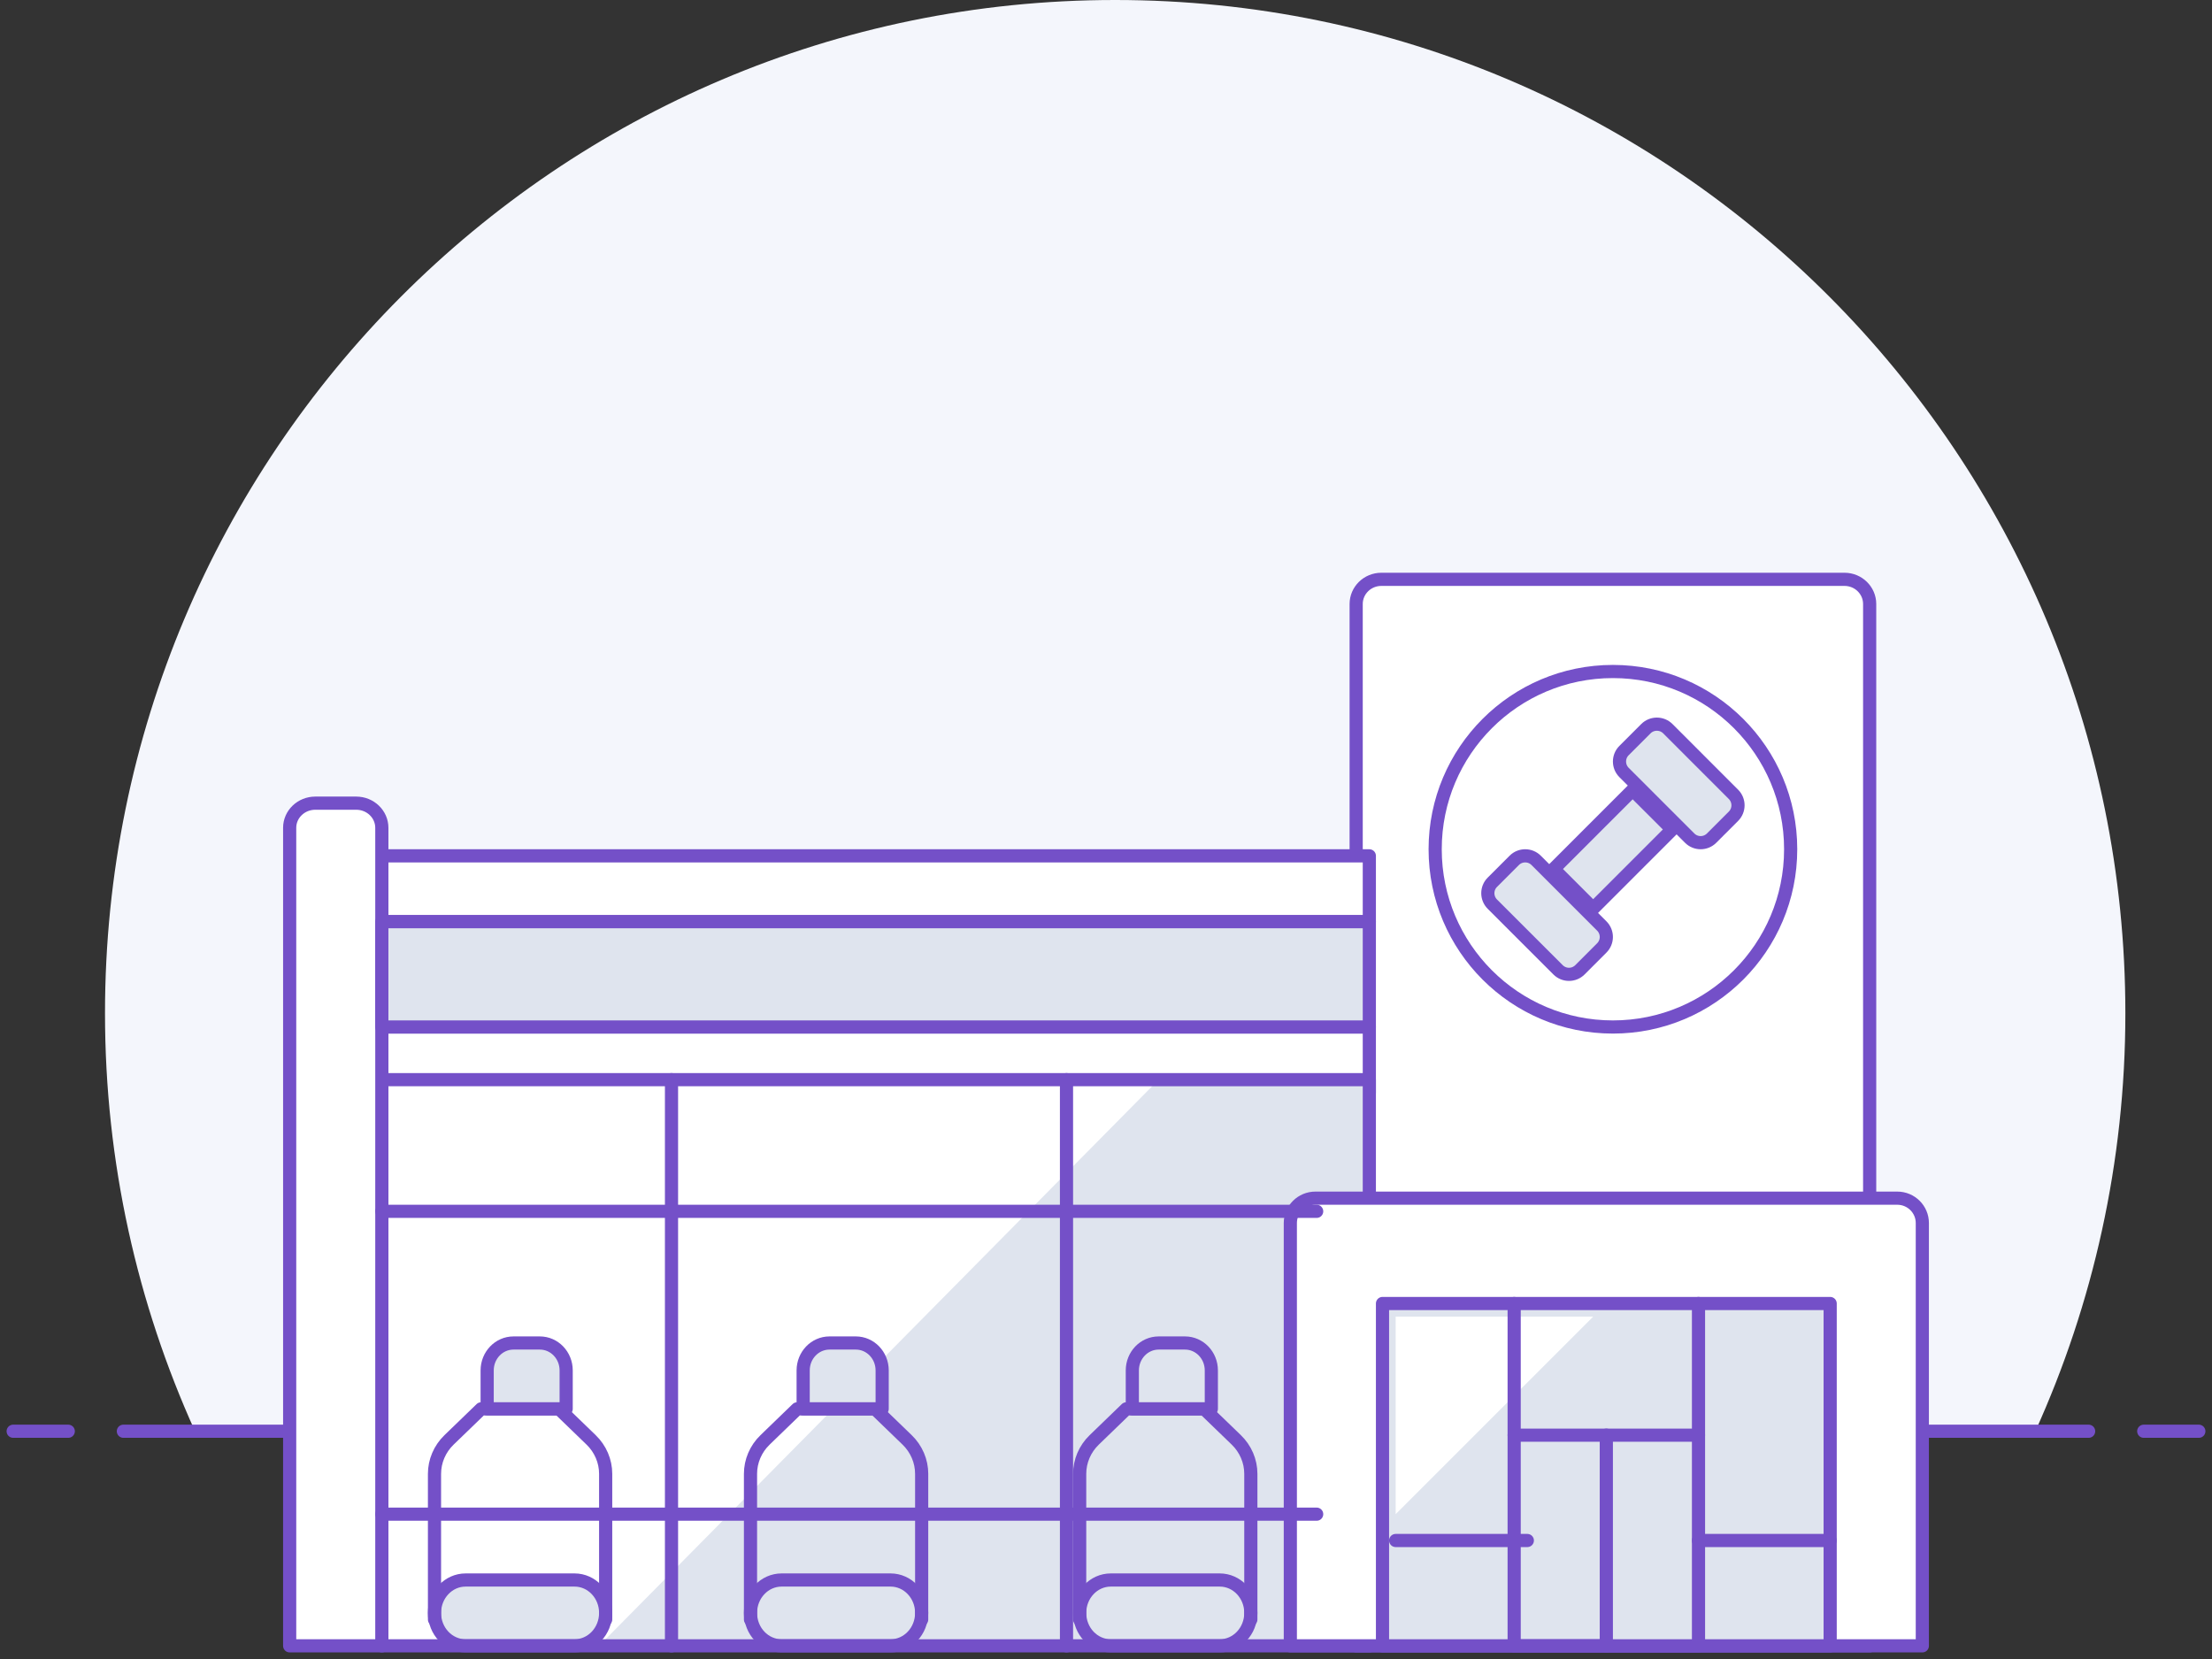 <?xml version="1.0" encoding="UTF-8"?>
<svg width="168px" height="126px" viewBox="0 0 168 126" version="1.1" xmlns="http://www.w3.org/2000/svg" xmlns:xlink="http://www.w3.org/1999/xlink">
    <rect x="0" y="0" width="168" height="126" fill="#333333" stroke="none"/>
    <!-- Generator: Sketch 52.6 (67491) - http://www.bohemiancoding.com/sketch -->
    <title>Illustration</title>
    <desc>Created with Sketch.</desc>
    <g id="15--Landing-page" stroke="none" stroke-width="1" fill="none" fill-rule="evenodd">
        <g id="3--GDPR-&amp;-Privacy" transform="translate(-637, -2338)">
            <g id="who-is-it-for" transform="translate(0, 1986)">
                <g id="Group-10" transform="translate(204, 352)">
                    <g id="Illustration" transform="translate(434, 0)">
                        <g id="stamp-document">
                            <path d="M160.42,76.957 C160.42,34.456 126.07,0 83.697,0 C41.325,0 6.975,34.456 6.975,76.957 C6.975,88.282 9.434,99.023 13.811,108.702 L153.584,108.702 C157.961,99.023 160.42,88.282 160.42,76.957" id="Fill-1" fill="#F4F6FC"></path>
                            <path d="M0,108.702 L4.185,108.702" id="Stroke-5" stroke="#7450C8" stroke-linecap="round" stroke-linejoin="round"></path>
                            <path d="M161.815,108.702 L166,108.702" id="Stroke-7" stroke="#7450C8" stroke-linecap="round" stroke-linejoin="round"></path>
                            <path d="M8.37,108.702 L157.63,108.702" id="Stroke-3" stroke="#7450C8" stroke-linecap="round" stroke-linejoin="round"></path>
                        </g>
                        <g id="Group" transform="translate(21, 44)">
                            <path d="M120,81 L81,81 L81,1.875 C81,0.84 81.855,0 82.912,0 L118.088,0 C119.144,0 120,0.84 120,1.875 L120,81 Z" id="Fill-9" fill="#FFFFFF"></path>
                            <path d="M120,81 L81,81 L81,1.875 C81,0.84 81.855,0 82.912,0 L118.088,0 C119.144,0 120,0.84 120,1.875 L120,81 Z" id="Stroke-11" stroke="#7450C8" stroke-linecap="round" stroke-linejoin="round"></path>
                            <polygon id="Fill-13" fill="#FFFFFF" points="7 26 82 26 82 21 7 21"></polygon>
                            <polygon id="Stroke-15" stroke="#7450C8" stroke-linecap="round" stroke-linejoin="round" points="7 26 82 26 82 21 7 21"></polygon>
                            <polygon id="Fill-16" fill="#FFFFFF" points="7 39 82 39 82 34 7 34"></polygon>
                            <polygon id="Stroke-17" stroke="#7450C8" stroke-linecap="round" stroke-linejoin="round" points="7 39 82 39 82 34 7 34"></polygon>
                            <polygon id="Fill-18" fill="#DFE4EE" points="60.409 38 28.591 38 7 38 7 81 28.591 81 60.409 81 82 81 82 38"></polygon>
                            <polygon id="Fill-19" fill="#FFFFFF" points="66 38 7 38 7 81 23.495 81"></polygon>
                            <path d="M21.636,76 L13.364,76 C12.058,76 11,77.121 11,78.5 C11,79.881 12.058,81 13.364,81 L21.636,81 C22.942,81 24,79.881 24,78.5 C24,77.121 22.942,76 21.636,76" id="Fill-20" fill="#DFE4EE"></path>
                            <path d="M21.636,76 L13.364,76 C12.058,76 11,77.121 11,78.5 C11,79.881 12.058,81 13.364,81 L21.636,81 C22.942,81 24,79.881 24,78.5 C24,77.121 22.942,76 21.636,76 Z" id="Stroke-21" stroke="#7450C8" stroke-linecap="round" stroke-linejoin="round"></path>
                            <path d="M11,79 L11,67.936 C11,66.972 11.398,66.042 12.103,65.36 L14.545,63 L20.455,63 L22.897,65.36 C23.602,66.042 24,66.972 24,67.936 L24,79" id="Stroke-22" stroke="#7450C8" stroke-linecap="round" stroke-linejoin="round"></path>
                            <path d="M21,63 L15,63 L15,60.083 C15,58.931 15.896,58 17,58 L19,58 C20.106,58 21,58.931 21,60.083 L21,63 Z" id="Fill-23" fill="#DFE4EE"></path>
                            <path d="M21,63 L15,63 L15,60.083 C15,58.931 15.896,58 17,58 L19,58 C20.106,58 21,58.931 21,60.083 L21,63 Z" id="Stroke-24" stroke="#7450C8" stroke-linecap="round" stroke-linejoin="round"></path>
                            <path d="M48,78.5 C48,77.121 46.942,76 45.636,76 L37.364,76 C36.058,76 35,77.121 35,78.5 C35,79.881 36.058,81 37.364,81 L45.636,81 C46.942,81 48,79.881 48,78.5" id="Fill-25" fill="#DFE4EE"></path>
                            <path d="M48,78.5 C48,77.121 46.942,76 45.636,76 L37.364,76 C36.058,76 35,77.121 35,78.5 C35,79.881 36.058,81 37.364,81 L45.636,81 C46.942,81 48,79.881 48,78.5 Z" id="Stroke-26" stroke="#7450C8" stroke-linecap="round" stroke-linejoin="round"></path>
                            <path d="M35,79 L35,67.936 C35,66.972 35.398,66.042 36.105,65.36 L38.545,63 L44.455,63 L46.897,65.36 C47.602,66.042 48,66.972 48,67.936 L48,79" id="Stroke-27" stroke="#7450C8" stroke-linecap="round" stroke-linejoin="round"></path>
                            <path d="M45,63 L39,63 L39,60.083 C39,58.931 39.894,58 41,58 L43,58 C44.104,58 45,58.931 45,60.083 L45,63 Z" id="Fill-28" fill="#DFE4EE"></path>
                            <path d="M45,63 L39,63 L39,60.083 C39,58.931 39.894,58 41,58 L43,58 C44.104,58 45,58.931 45,60.083 L45,63 Z" id="Stroke-29" stroke="#7450C8" stroke-linecap="round" stroke-linejoin="round"></path>
                            <path d="M73,78.5 C73,77.121 71.942,76 70.636,76 L62.364,76 C61.06,76 60,77.121 60,78.5 C60,79.881 61.06,81 62.364,81 L70.636,81 C71.942,81 73,79.881 73,78.5" id="Fill-30" fill="#DFE4EE"></path>
                            <path d="M73,78.5 C73,77.121 71.942,76 70.636,76 L62.364,76 C61.06,76 60,77.121 60,78.5 C60,79.881 61.06,81 62.364,81 L70.636,81 C71.942,81 73,79.881 73,78.5 Z" id="Stroke-31" stroke="#7450C8" stroke-linecap="round" stroke-linejoin="round"></path>
                            <path d="M60,79 L60,67.936 C60,66.972 60.398,66.042 61.105,65.36 L63.545,63 L69.455,63 L71.897,65.36 C72.602,66.042 73,66.972 73,67.936 L73,79" id="Stroke-32" stroke="#7450C8" stroke-linecap="round" stroke-linejoin="round"></path>
                            <path d="M70,63 L64,63 L64,60.083 C64,58.931 64.896,58 66,58 L68,58 C69.104,58 70,58.931 70,60.083 L70,63 Z" id="Fill-33" fill="#DFE4EE"></path>
                            <path d="M70,63 L64,63 L64,60.083 C64,58.931 64.896,58 66,58 L68,58 C69.104,58 70,58.931 70,60.083 L70,63 Z" id="Stroke-34" stroke="#7450C8" stroke-linecap="round" stroke-linejoin="round"></path>
                            <polygon id="Stroke-35" stroke="#7450C8" stroke-linecap="round" stroke-linejoin="round" points="60.409 38 28.591 38 7 38 7 81 28.591 81 60.409 81 82 81 82 38"></polygon>
                            <path d="M124,81 L76,81 L76,48.889 C76,47.844 76.853,47 77.905,47 L122.095,47 C123.147,47 124,47.844 124,48.889 L124,81 Z" id="Fill-36" fill="#FFFFFF"></path>
                            <path d="M124,81 L76,81 L76,48.889 C76,47.844 76.853,47 77.905,47 L122.095,47 C123.147,47 124,47.844 124,48.889 L124,81 Z" id="Stroke-37" stroke="#7450C8" stroke-linecap="round" stroke-linejoin="round"></path>
                            <path d="M0,81 L7,81 L7,18.871 C7,17.838 6.129,17 5.056,17 L1.944,17 C0.871,17 0,17.838 0,18.871 L0,81 Z" id="Fill-38" fill="#FFFFFF"></path>
                            <path d="M0,81 L7,81 L7,18.871 C7,17.838 6.129,17 5.056,17 L1.944,17 C0.871,17 0,17.838 0,18.871 L0,81 Z" id="Stroke-39" stroke="#7450C8" stroke-linecap="round" stroke-linejoin="round"></path>
                            <polygon id="Fill-40" fill="#DFE4EE" points="7 34 82 34 82 26 7 26"></polygon>
                            <polygon id="Stroke-41" stroke="#7450C8" stroke-linecap="round" stroke-linejoin="round" points="7 34 82 34 82 26 7 26"></polygon>
                            <polygon id="Fill-42" fill="#DFE4EE" points="83 81 117 81 117 55 83 55"></polygon>
                            <polygon id="Fill-43" fill="#FFFFFF" points="99 56 84 56 84 71"></polygon>
                            <polygon id="Stroke-44" stroke="#7450C8" stroke-linecap="round" stroke-linejoin="round" points="83 81 117 81 117 55 83 55"></polygon>
                            <polygon id="Stroke-45" stroke="#7450C8" stroke-linecap="round" stroke-linejoin="round" points="93 81 100 81 100 65 93 65"></polygon>
                            <polygon id="Fill-46" fill="#DFE4EE" points="100 81 107 81 107 65 100 65"></polygon>
                            <polygon id="Fill-47" fill="#DFE4EE" points="100 81 107 81 107 65 100 65"></polygon>
                            <polygon id="Stroke-48" stroke="#7450C8" stroke-linecap="round" stroke-linejoin="round" points="100 81 107 81 107 65 100 65"></polygon>
                            <path d="M114,20.499 C114,27.956 107.955,34 100.5,34 C93.043,34 87,27.956 87,20.499 C87,13.042 93.043,7 100.5,7 C107.955,7 114,13.042 114,20.499" id="Fill-49" fill="#FFFFFF"></path>
                            <path d="M114,20.499 C114,27.956 107.955,34 100.5,34 C93.043,34 87,27.956 87,20.499 C87,13.042 93.043,7 100.5,7 C107.955,7 114,13.042 114,20.499 Z" id="Stroke-50" stroke="#7450C8" stroke-linecap="round" stroke-linejoin="round"></path>
                            <path d="M99.656,27.993 L97.995,29.656 C97.535,30.115 96.792,30.115 96.332,29.656 L91.344,24.67 C90.885,24.21 90.885,23.465 91.344,23.007 L93.007,21.344 C93.465,20.885 94.21,20.885 94.67,21.344 L99.656,26.33 C100.115,26.79 100.115,27.535 99.656,27.993" id="Fill-51" fill="#DFE4EE"></path>
                            <path d="M99.656,27.993 L97.995,29.656 C97.535,30.115 96.792,30.115 96.332,29.656 L91.344,24.67 C90.885,24.21 90.885,23.465 91.344,23.007 L93.007,21.344 C93.465,20.885 94.21,20.885 94.67,21.344 L99.656,26.33 C100.115,26.79 100.115,27.535 99.656,27.993 Z" id="Stroke-52" stroke="#7450C8" stroke-linecap="round" stroke-linejoin="round"></path>
                            <path d="M109.656,17.993 L107.993,19.656 C107.535,20.115 106.79,20.115 106.332,19.656 L101.344,14.669 C100.885,14.208 100.885,13.464 101.344,13.005 L103.007,11.342 C103.465,10.886 104.21,10.886 104.67,11.342 L109.656,16.33 C110.115,16.79 110.115,17.535 109.656,17.993" id="Fill-53" fill="#DFE4EE"></path>
                            <path d="M109.656,17.993 L107.993,19.656 C107.535,20.115 106.79,20.115 106.332,19.656 L101.344,14.669 C100.885,14.208 100.885,13.464 101.344,13.005 L103.007,11.342 C103.465,10.886 104.21,10.886 104.67,11.342 L109.656,16.33 C110.115,16.79 110.115,17.535 109.656,17.993 Z" id="Stroke-54" stroke="#7450C8" stroke-linecap="round" stroke-linejoin="round"></path>
                            <polygon id="Fill-55" fill="#DFE4EE" points="98.999 25 96 22 101.999 16 105 18.998"></polygon>
                            <polygon id="Stroke-56" stroke="#7450C8" stroke-linecap="round" stroke-linejoin="round" points="98.999 25 96 22 101.999 16 105 18.998"></polygon>
                            <path d="M93,65 L93,55" id="Stroke-57" stroke="#7450C8" stroke-linecap="round" stroke-linejoin="round"></path>
                            <path d="M107,65 L107,55" id="Stroke-58" stroke="#7450C8" stroke-linecap="round" stroke-linejoin="round"></path>
                            <path d="M107,73 L117,73" id="Stroke-59" stroke="#7450C8" stroke-linecap="round" stroke-linejoin="round"></path>
                            <path d="M94,73 L84,73" id="Stroke-60" stroke="#7450C8" stroke-linecap="round" stroke-linejoin="round"></path>
                            <path d="M29,38 L29,81" id="Stroke-61" stroke="#7450C8" stroke-linecap="round" stroke-linejoin="round"></path>
                            <path d="M59,38 L59,81" id="Stroke-62" stroke="#7450C8" stroke-linecap="round" stroke-linejoin="round"></path>
                            <path d="M7,48 L78,48" id="Stroke-63" stroke="#7450C8" stroke-linecap="round" stroke-linejoin="round"></path>
                            <path d="M7,71 L78,71" id="Stroke-64" stroke="#7450C8" stroke-linecap="round" stroke-linejoin="round"></path>
                        </g>
                    </g>
                </g>
            </g>
        </g>
    </g>
</svg>